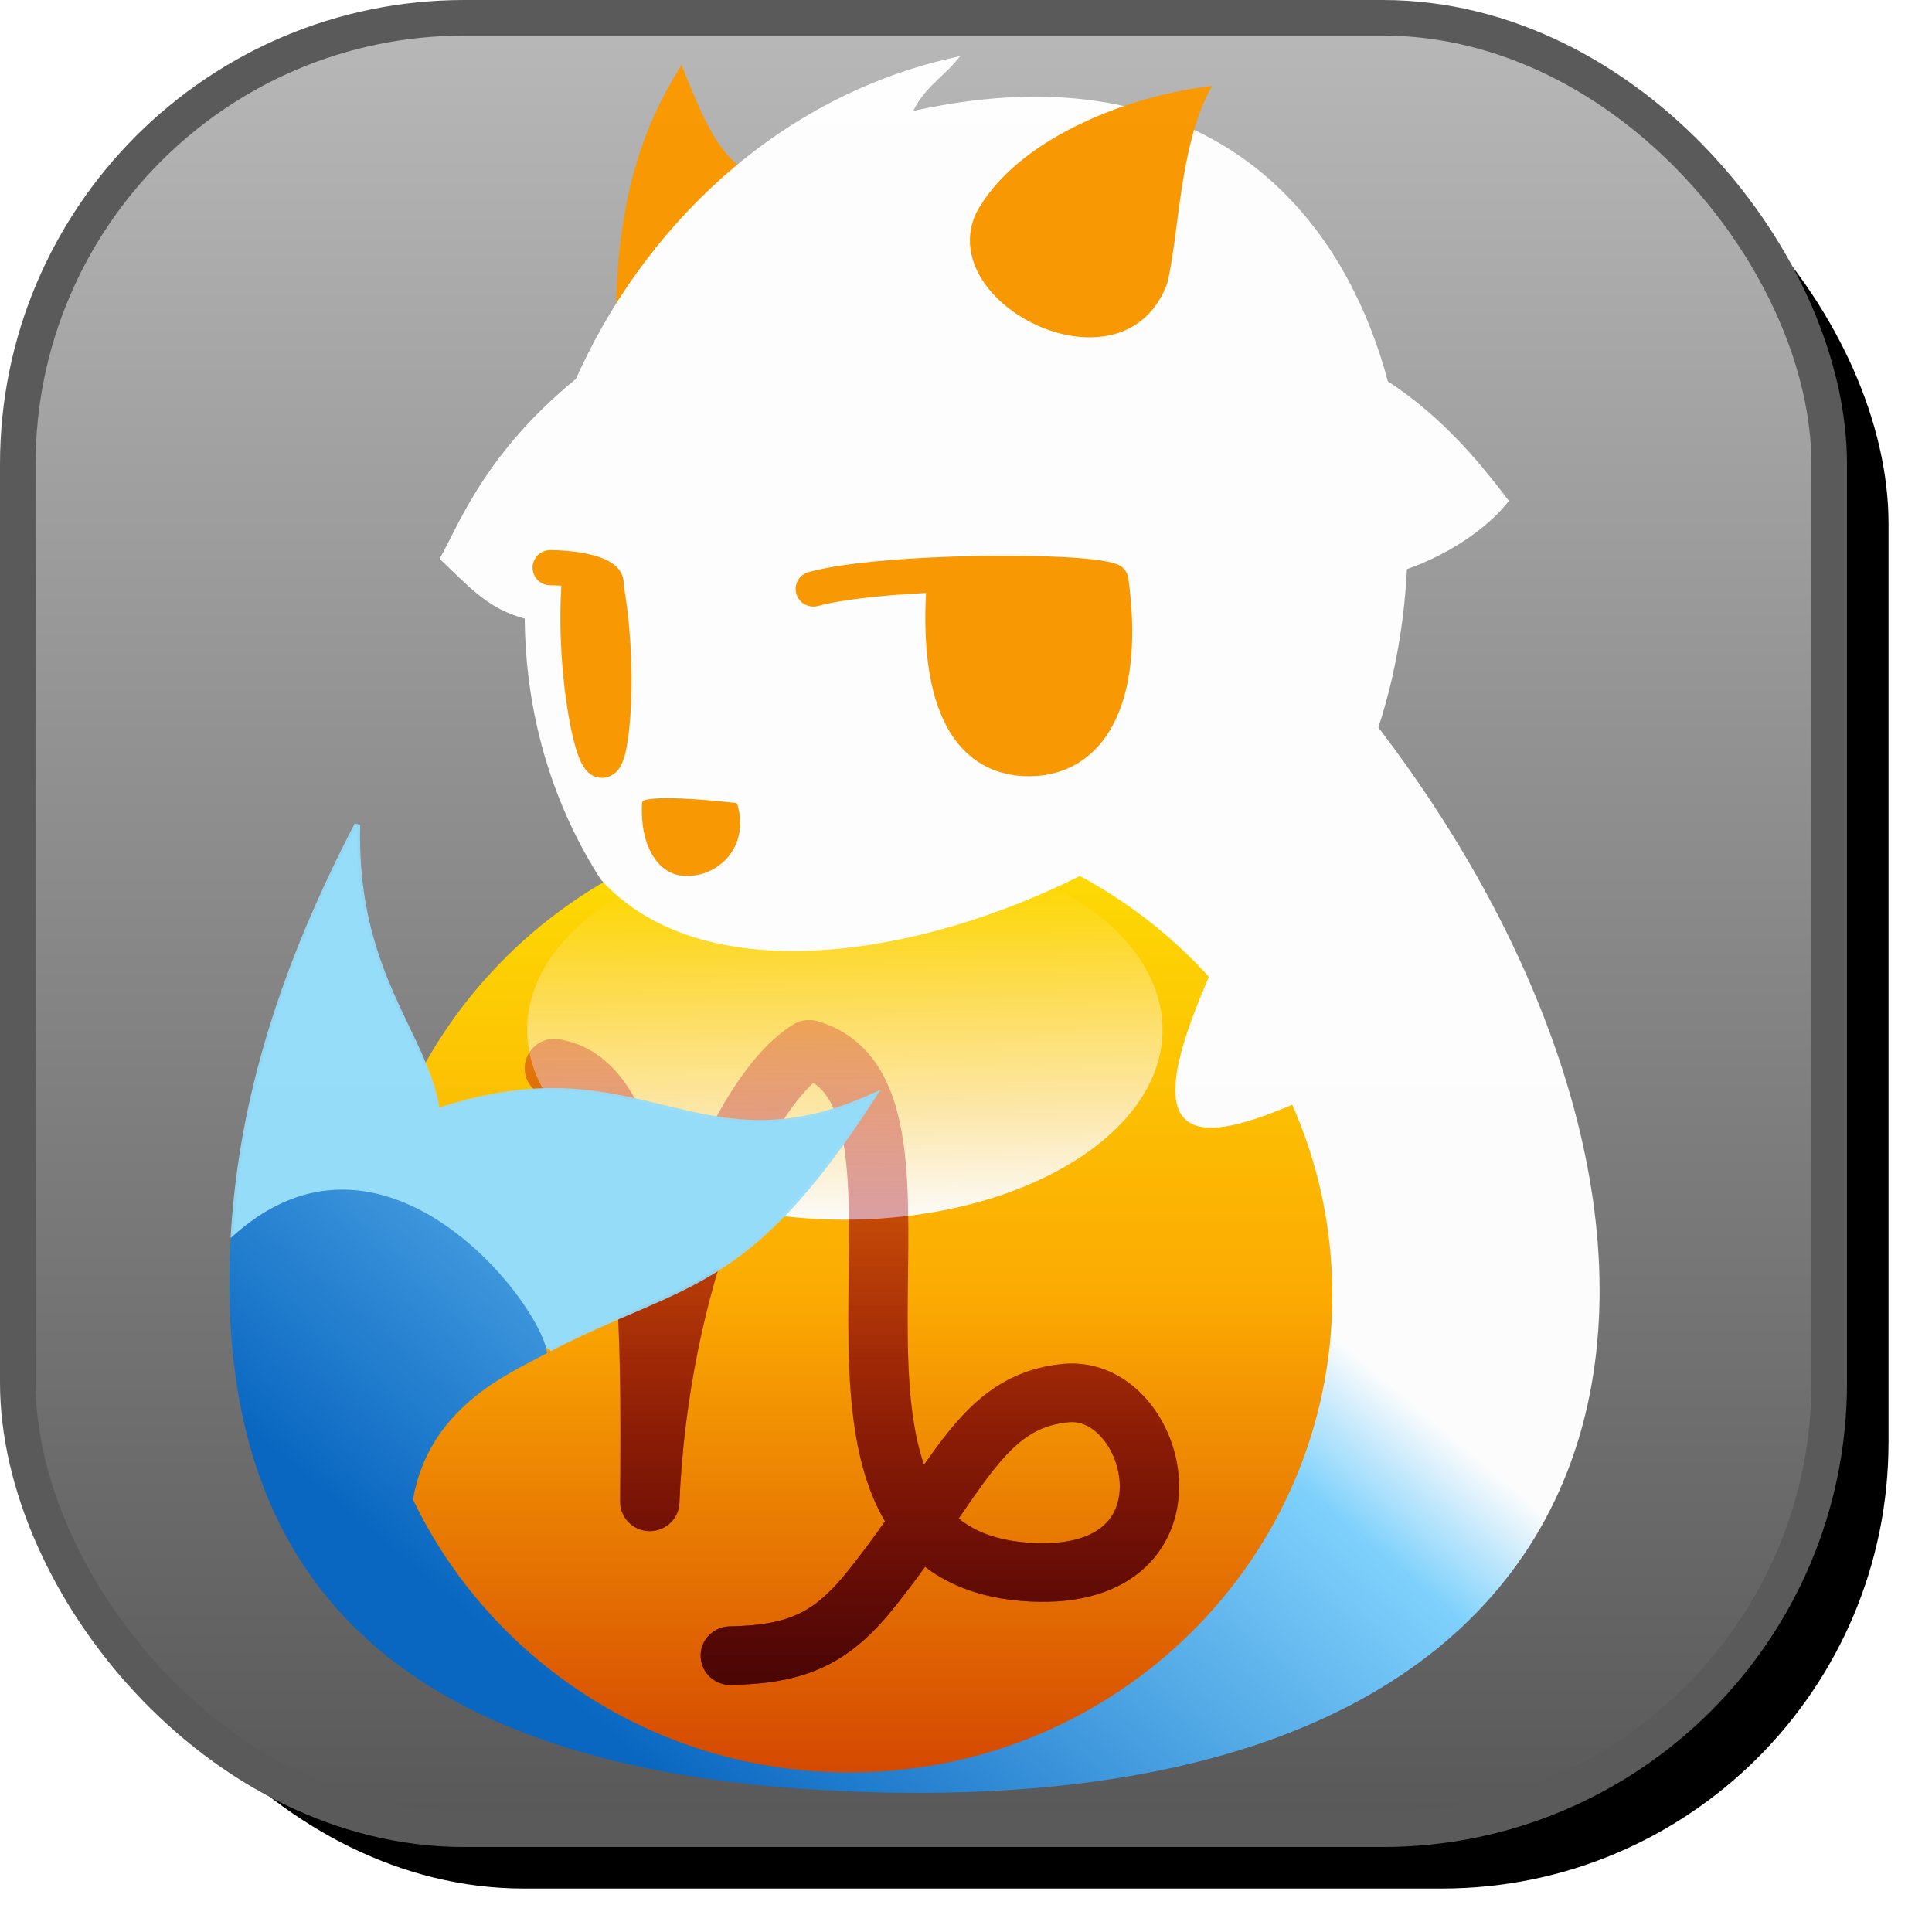 <?xml version="1.0" encoding="UTF-8" standalone="no"?>
<!-- Created with Inkscape (http://www.inkscape.org/) -->

<svg
   xmlns:dc="http://purl.org/dc/elements/1.1/"
   xmlns:cc="http://creativecommons.org/ns#"
   xmlns:rdf="http://www.w3.org/1999/02/22-rdf-syntax-ns#"
   xmlns:svg="http://www.w3.org/2000/svg"
   xmlns="http://www.w3.org/2000/svg"
   xmlns:xlink="http://www.w3.org/1999/xlink"
   xmlns:sodipodi="http://sodipodi.sourceforge.net/DTD/sodipodi-0.dtd"
   xmlns:inkscape="http://www.inkscape.org/namespaces/inkscape"
   id="svg5245"
   version="1.1"
   inkscape:version="0.48.5 r10040"
   width="1628.734"
   height="1628.734"
   sodipodi:docname="capricorn.svg"
   inkscape:export-filename="D:\chiharu\Dropbox\Share\Capricorn_icons\capricorn.png"
   inkscape:export-xdpi="29.467934"
   inkscape:export-ydpi="29.467934">
  <defs
     id="defs5249">
    <linearGradient
       id="linearGradient4056">
      <stop
         style="stop-color:#b8b8b8;stop-opacity:1;"
         offset="0"
         id="stop4058" />
      <stop
         style="stop-color:#595959;stop-opacity:1;"
         offset="1"
         id="stop4060" />
    </linearGradient>
    <linearGradient
       id="linearGradient4032">
      <stop
         style="stop-color:#420003;stop-opacity:1;"
         offset="0"
         id="stop4034" />
      <stop
         style="stop-color:#c80009;stop-opacity:0.219;"
         offset="1"
         id="stop4036" />
    </linearGradient>
    <linearGradient
       id="linearGradient3943">
      <stop
         style="stop-color:#ffff00;stop-opacity:1;"
         offset="0"
         id="stop3945" />
      <stop
         style="stop-color:#ffff00;stop-opacity:0;"
         offset="1"
         id="stop3947" />
    </linearGradient>
    <linearGradient
       id="linearGradient3915">
      <stop
         id="stop3917"
         offset="0"
         style="stop-color:#ffff00;stop-opacity:1;" />
      <stop
         id="stop3919"
         offset="1"
         style="stop-color:#ffff00;stop-opacity:0;" />
    </linearGradient>
    <linearGradient
       id="linearGradient3869">
      <stop
         id="stop3871"
         offset="0"
         style="stop-color:#ffbc00;stop-opacity:1;" />
      <stop
         id="stop3873"
         offset="1"
         style="stop-color:#ff4700;stop-opacity:1;" />
    </linearGradient>
    <linearGradient
       id="linearGradient3859">
      <stop
         style="stop-color:#42a4ff;stop-opacity:1;"
         offset="0"
         id="stop3861" />
      <stop
         style="stop-color:#42a4ff;stop-opacity:0;"
         offset="1"
         id="stop3863" />
    </linearGradient>
    <linearGradient
       inkscape:collect="always"
       id="linearGradient3847">
      <stop
         style="stop-color:#ffffff;stop-opacity:1;"
         offset="0"
         id="stop3849" />
      <stop
         style="stop-color:#ffffff;stop-opacity:0;"
         offset="1"
         id="stop3851" />
    </linearGradient>
    <linearGradient
       id="linearGradient6161">
      <stop
         style="stop-color:#d64700;stop-opacity:1;"
         offset="0"
         id="stop6163" />
      <stop
         id="stop6169"
         offset="0.5"
         style="stop-color:#ffab00;stop-opacity:1;" />
      <stop
         style="stop-color:#ffe100;stop-opacity:1;"
         offset="1"
         id="stop6165" />
    </linearGradient>
    <linearGradient
       id="linearGradient6153">
      <stop
         style="stop-color:#96defc;stop-opacity:1;"
         offset="0"
         id="stop6155" />
      <stop
         style="stop-color:#96defc;stop-opacity:0;"
         offset="1"
         id="stop6157" />
    </linearGradient>
    <linearGradient
       id="linearGradient6119">
      <stop
         style="stop-color:#0867c3;stop-opacity:1;"
         offset="0"
         id="stop6121" />
      <stop
         id="stop6129"
         offset="0.825"
         style="stop-color:#7fd3ff;stop-opacity:1;" />
      <stop
         style="stop-color:#ffffff;stop-opacity:1;"
         offset="1"
         id="stop6123" />
    </linearGradient>
    <linearGradient
       inkscape:collect="always"
       xlink:href="#linearGradient6119"
       id="linearGradient6125"
       x1="736.617"
       y1="1537.001"
       x2="1161.73"
       y2="1039.262"
       gradientUnits="userSpaceOnUse" />
    <linearGradient
       inkscape:collect="always"
       xlink:href="#linearGradient6119"
       id="linearGradient6137"
       x1="736.617"
       y1="1537.001"
       x2="1161.73"
       y2="1039.262"
       gradientUnits="userSpaceOnUse" />
    <linearGradient
       inkscape:collect="always"
       xlink:href="#linearGradient6161"
       id="linearGradient6167"
       x1="945.907"
       y1="1603.039"
       x2="945.907"
       y2="765.529"
       gradientUnits="userSpaceOnUse" />
    <linearGradient
       inkscape:collect="always"
       xlink:href="#linearGradient3847"
       id="linearGradient3853"
       x1="941.025"
       y1="1068.092"
       x2="938.743"
       y2="854.806"
       gradientUnits="userSpaceOnUse" />
    <linearGradient
       inkscape:collect="always"
       xlink:href="#linearGradient4032"
       id="linearGradient4038"
       x1="923.228"
       y1="1491.369"
       x2="923.228"
       y2="911.243"
       gradientUnits="userSpaceOnUse" />
    <linearGradient
       inkscape:collect="always"
       xlink:href="#linearGradient4056"
       id="linearGradient4062"
       x1="963.889"
       y1="87.674"
       x2="963.889"
       y2="1598.958"
       gradientUnits="userSpaceOnUse" />
    <filter
       inkscape:collect="always"
       id="filter3939"
       x="-0.162"
       width="1.324"
       y="-0.157"
       height="1.315"
       color-interpolation-filters="sRGB">
      <feGaussianBlur
         inkscape:collect="always"
         stdDeviation="33.9"
         id="feGaussianBlur3941" />
    </filter>
    <linearGradient
       inkscape:collect="always"
       xlink:href="#linearGradient3847"
       id="linearGradient3836"
       x1="963.017"
       y1="1169.325"
       x2="963.017"
       y2="1038.118"
       gradientUnits="userSpaceOnUse" />
    <linearGradient
       inkscape:collect="always"
       xlink:href="#linearGradient4056"
       id="linearGradient4877"
       gradientUnits="userSpaceOnUse"
       x1="963.889"
       y1="87.674"
       x2="963.889"
       y2="1598.958" />
    <linearGradient
       inkscape:collect="always"
       xlink:href="#linearGradient4032"
       id="linearGradient4879"
       gradientUnits="userSpaceOnUse"
       x1="923.228"
       y1="1491.369"
       x2="923.228"
       y2="911.243" />
    <filter
       inkscape:collect="always"
       id="filter3838"
       color-interpolation-filters="sRGB">
      <feGaussianBlur
         inkscape:collect="always"
         stdDeviation="15.271"
         id="feGaussianBlur3840" />
    </filter>
    <linearGradient
       inkscape:collect="always"
       xlink:href="#linearGradient6161"
       id="linearGradient3868"
       gradientUnits="userSpaceOnUse"
       x1="945.907"
       y1="1603.039"
       x2="945.907"
       y2="765.529" />
    <linearGradient
       inkscape:collect="always"
       xlink:href="#linearGradient4032"
       id="linearGradient3870"
       gradientUnits="userSpaceOnUse"
       x1="923.228"
       y1="1491.369"
       x2="923.228"
       y2="911.243" />
    <linearGradient
       inkscape:collect="always"
       xlink:href="#linearGradient3847"
       id="linearGradient3872"
       gradientUnits="userSpaceOnUse"
       x1="941.025"
       y1="1068.092"
       x2="938.743"
       y2="854.806" />
    <linearGradient
       inkscape:collect="always"
       xlink:href="#linearGradient4032"
       id="linearGradient3874"
       gradientUnits="userSpaceOnUse"
       x1="923.228"
       y1="1491.369"
       x2="923.228"
       y2="911.243" />
    <linearGradient
       inkscape:collect="always"
       xlink:href="#linearGradient6119"
       id="linearGradient3876"
       gradientUnits="userSpaceOnUse"
       x1="736.617"
       y1="1537.001"
       x2="1161.73"
       y2="1039.262" />
    <linearGradient
       inkscape:collect="always"
       xlink:href="#linearGradient6119"
       id="linearGradient3878"
       gradientUnits="userSpaceOnUse"
       x1="736.617"
       y1="1537.001"
       x2="1161.73"
       y2="1039.262" />
  </defs>
  <sodipodi:namedview
     pagecolor="#ffffff"
     bordercolor="#666666"
     borderopacity="1"
     objecttolerance="10"
     gridtolerance="10"
     guidetolerance="10"
     inkscape:pageopacity="0"
     inkscape:pageshadow="2"
     inkscape:window-width="1364"
     inkscape:window-height="680"
     id="namedview5247"
     showgrid="false"
     inkscape:object-nodes="true"
     inkscape:zoom="0.2799099"
     inkscape:cx="625.38602"
     inkscape:cy="728.90652"
     inkscape:window-x="0"
     inkscape:window-y="25"
     inkscape:window-maximized="1"
     inkscape:current-layer="layer1"
     inkscape:snap-global="false"
     showguides="true"
     inkscape:guide-bbox="true"
     fit-margin-top="0"
     fit-margin-left="0"
     fit-margin-right="0"
     fit-margin-bottom="0" />
  <g
     transform="translate(-216.25,-70.417)"
     style="display:inline"
     inkscape:label="シャドウ"
     id="g4591"
     inkscape:groupmode="layer">
    <rect
       rx="376.419"
       ry="376.419"
       y="135.417"
       x="281.25"
       height="1527.084"
       width="1527.084"
       id="rect4593"
       style="fill:#000000;fill-opacity:1;stroke:none;filter:url(#filter3838)" />
  </g>
  <g
     inkscape:groupmode="layer"
     id="layer4"
     inkscape:label="バック"
     style="display:inline"
     transform="translate(-216.25,-70.417)">
    <rect
       style="fill:url(#linearGradient4877);fill-opacity:1;stroke:#5a5a5a;stroke-width:30;stroke-miterlimit:4;stroke-opacity:1;stroke-dasharray:none"
       id="rect4044"
       width="1527.084"
       height="1527.084"
       x="231.25"
       y="85.417"
       ry="376.419"
       rx="376.419" />
  </g>
  <g
     inkscape:groupmode="layer"
     id="layer5"
     inkscape:label="スフィア"
     style="display:inline"
     transform="translate(-216.25,-70.417)" />
  <g
     inkscape:groupmode="layer"
     id="layer1"
     inkscape:label="かぷりこ"
     style="opacity:0.98;display:inline"
     transform="translate(-216.25,-70.417)">
    <g
       id="g3846"
       transform="matrix(1,0,0,0.988,0,19.082)">
      <path
         transform="matrix(0.98,0,0,0.98,5.069,-1.294)"
         d="m 1364.583,1182.292 c 0,230.694 -187.014,417.708 -417.708,417.708 -230.694,0 -417.708,-187.014 -417.708,-417.708 0,-230.694 187.014,-417.708 417.708,-417.708 230.694,0 417.708,187.014 417.708,417.708 z"
         sodipodi:ry="417.70834"
         sodipodi:rx="417.70834"
         sodipodi:cy="1182.2916"
         sodipodi:cx="946.875"
         id="path3152-8"
         style="fill:url(#linearGradient3868);fill-opacity:1;stroke:none;display:inline"
         sodipodi:type="arc" />
      <path
         sodipodi:nodetypes="cccsssc"
         inkscape:connector-curvature="0"
         id="path3984"
         d="m 683.556,963.415 c 83.959,13.586 81.395,218.457 80.486,369.993 7.609,-186.61 76.841,-350.883 134.278,-386.107 137.629,39.813 -42.9,426.746 180.56,445.717 156.389,13.277 115.35,-160.184 35.714,-152.381 -71.668,7.022 -90.295,73.545 -163.108,166.213 -32.984,41.978 -61.227,56.756 -119.581,57.818"
         style="fill:none;stroke:url(#linearGradient3870);stroke-width:50;stroke-linecap:round;stroke-linejoin:round;stroke-miterlimit:4;stroke-opacity:0.792;stroke-dasharray:none;display:inline" />
      <path
         transform="matrix(0.91,0,0,1.346,77.41,-342.036)"
         d="m 1229.545,945.455 c 0,66.525 -131.771,120.455 -294.318,120.455 -162.547,0 -294.318,-53.929 -294.318,-120.455 0,-66.525 131.771,-120.455 294.318,-120.455 162.547,0 294.318,53.929 294.318,120.455 z"
         sodipodi:ry="120.45454"
         sodipodi:rx="294.31818"
         sodipodi:cy="945.45453"
         sodipodi:cx="935.22729"
         id="path3075"
         style="fill:url(#linearGradient3872);fill-opacity:1;stroke:none;display:inline"
         sodipodi:type="arc" />
      <path
         style="fill:none;stroke:url(#linearGradient3874);stroke-width:50;stroke-linecap:round;stroke-linejoin:round;stroke-miterlimit:4;stroke-opacity:0.792;stroke-dasharray:none;display:inline;filter:url(#filter3939)"
         d="m 683.556,963.415 c 83.959,13.586 81.395,218.457 80.486,369.993 7.609,-186.61 76.841,-350.883 134.278,-386.107 137.629,39.813 -42.9,426.746 180.56,445.717 156.389,13.277 115.35,-160.184 35.714,-152.381 -71.668,7.022 -90.295,73.545 -163.108,166.213 -32.984,41.978 -61.227,56.756 -119.581,57.818"
         id="path3869"
         inkscape:connector-curvature="0"
         sodipodi:nodetypes="cccsssc" />
      <path
         sodipodi:nodetypes="cccccssc"
         inkscape:connector-curvature="0"
         d="m 679.219,1202.844 c 114.026,-59.96 165.406,-46.933 272.875,-215.344 -150.057,68.379 -195.395,-45.932 -367.312,12.688 -1.867,-13.559 -6.072,-26.566 -11.5,-39.812 -20.461,-49.933 -58.485,-103.482 -55.812,-204.625 -62.633,121.969 -96.674,232.536 -103.961,345.964 -0.004,0.057 -0.007,0.115 -0.011,0.173 -0.133,2.079 -0.257,4.158 -0.372,6.239"
         style="fill:#96defc;fill-opacity:1;stroke:#96defc;stroke-width:4.902;stroke-linejoin:miter;stroke-miterlimit:4;stroke-opacity:0.941;stroke-dasharray:none;stroke-dashoffset:0"
         id="path5936" />
      <path
         sodipodi:nodetypes="ccc"
         inkscape:connector-curvature="0"
         id="path3942"
         d="m 738.095,312.769 c 2.221,-98.857 25.547,-155.506 52.205,-199.936 14.44,36.655 26.658,65.534 46.652,82.196"
         style="fill:#fa9800;fill-opacity:1;stroke:#fa9800;stroke-width:5;stroke-linecap:butt;stroke-linejoin:miter;stroke-miterlimit:4;stroke-opacity:1;stroke-dasharray:none;display:inline" />
      <path
         sodipodi:nodetypes="ccc"
         inkscape:connector-curvature="0"
         id="path3938"
         d="m 709.396,372.308 c -79.599,63.679 -102.387,124.553 -119.423,156.024 25.547,24.437 40.351,42.584 74.415,50.363"
         style="fill:#ffffff;fill-opacity:1;stroke:#ffffff;stroke-width:5;stroke-linecap:butt;stroke-linejoin:miter;stroke-miterlimit:4;stroke-opacity:1;stroke-dasharray:none;display:inline" />
      <path
         style="fill:url(#linearGradient3876);fill-opacity:1;stroke:url(#linearGradient3878);stroke-width:4.902;stroke-linejoin:miter;stroke-miterlimit:4;stroke-opacity:1;stroke-dasharray:none;stroke-dashoffset:0"
         d="m 932.406,747.781 c 97.003,0 186.152,33.725 256.313,90.094 10.169,8.17 19.939,16.815 29.277,25.903 76.445,74.395 123.911,178.405 123.911,293.503 0,226.16 -183.34,409.5 -409.5,409.5 -147.527,0 -276.824,-78.009 -348.906,-195.031 -7.933,-12.879 -15.162,-26.229 -21.656,-40 13.495,-80.577 82.283,-109.915 112.938,-126.547 -5.221,-28.965 -65.5,-115.263 -143.063,-132.672 -36.829,-8.266 -77.554,-0.982 -118.688,37.047 -15.479,301.598 153.49,462.462 553.25,469.516 C 1650.32,1591.163 1684.531,1081.349 1375.5,673.125"
         id="path5835"
         inkscape:connector-curvature="0"
         sodipodi:nodetypes="ccsccccccccc" />
      <path
         sodipodi:nodetypes="ccc"
         inkscape:connector-curvature="0"
         id="path3936"
         d="m 1264.523,338.099 c 117.46,7.937 187.302,96.825 220.635,141.27 -42.857,53.968 -182.54,117.46 -255.556,0"
         style="fill:#ffffff;fill-opacity:1;stroke:#ffffff;stroke-width:5;stroke-linecap:butt;stroke-linejoin:miter;stroke-miterlimit:4;stroke-opacity:1;stroke-dasharray:none;display:inline" />
      <path
         inkscape:connector-curvature="0"
         id="path5625"
         d="m 1220.032,738.054 c -147.718,113.769 -394.004,176.398 -495.279,62.943 -161.826,-255.99 2.531,-630.41 294.335,-697.089 -10.533,12.491 -28.403,23.761 -37.254,46.263 378.954,-88.474 470.528,287.429 393.68,522.943"
         style="fill:#ffffff;fill-opacity:1;fill-rule:evenodd;stroke:#ffffff;stroke-width:5;stroke-linecap:butt;stroke-linejoin:miter;stroke-miterlimit:4;stroke-opacity:1;stroke-dasharray:none" />
      <path
         sodipodi:nodetypes="cccc"
         inkscape:connector-curvature="0"
         id="path3940"
         d="m 1041.33,235.017 c 32.212,-61.091 123.294,-97.746 192.161,-106.632 -25.547,49.984 -25.6,122.035 -35.544,164.392 -34.564,96.113 -191.05,17.772 -156.616,-57.759 z"
         style="fill:#fa9800;fill-opacity:1;stroke:#fa9800;stroke-width:5;stroke-linecap:butt;stroke-linejoin:miter;stroke-miterlimit:4;stroke-opacity:1;stroke-dasharray:none;display:inline" />
      <path
         sodipodi:nodetypes="cczc"
         inkscape:connector-curvature="0"
         id="path3944"
         d="m 901.989,554.532 c 57.895,-15.956 224.421,-16.793 250.629,-7.117 12.296,90.999 -11.918,151.096 -67.968,151.896 -56.05,0.8 -78.887,-56.6 -72.193,-150.139"
         style="fill:#fa9800;fill-opacity:1;stroke:#fa9800;stroke-width:30;stroke-linecap:round;stroke-linejoin:round;stroke-miterlimit:4;stroke-opacity:1;stroke-dasharray:none;display:inline" />
      <path
         sodipodi:nodetypes="cczc"
         inkscape:connector-curvature="0"
         id="path4012"
         d="m 680.196,536.337 c 28.827,0.349 49.777,7.492 46.521,14.655 12.596,68.563 5.832,150.997 -3.142,149.715 -8.974,-1.282 -25.044,-84.379 -18.285,-159.46"
         style="fill:#fa9800;fill-opacity:1;stroke:#fa9800;stroke-width:30;stroke-linecap:round;stroke-linejoin:round;stroke-miterlimit:4;stroke-opacity:1;stroke-dasharray:none" />
      <path
         sodipodi:nodetypes="ccsc"
         inkscape:connector-curvature="0"
         id="path4014"
         d="m 759.985,737.235 c 10.68,-3.398 43.875,-1.257 75.636,2.288 10.401,37.526 -19.779,60.936 -45.758,56.935 -16.644,-2.563 -31.819,-22.816 -29.877,-59.223 z"
         style="fill:#fa9800;fill-opacity:1;stroke:#fa9800;stroke-width:5;stroke-linecap:round;stroke-linejoin:round;stroke-miterlimit:4;stroke-opacity:1;stroke-dasharray:none;display:inline" />
      <path
         sodipodi:nodetypes="cc"
         inkscape:connector-curvature="0"
         id="path3934"
         d="m 1270.032,817.651 c -127.311,254.715 -40.103,215.313 135.761,125.77"
         style="fill:#ffffff;fill-opacity:1;stroke:#ffffff;stroke-width:5;stroke-linecap:butt;stroke-linejoin:miter;stroke-miterlimit:4;stroke-opacity:1;stroke-dasharray:none;display:inline" />
      <path
         inkscape:connector-curvature="0"
         d="m 1370.677,670.592 c -50.971,22.151 -103.685,41.428 -153.068,66.534 -25.397,21.553 -55.303,36.664 -83.011,54.83 -7.416,8.488 7.047,14.082 12.386,18.636 31.636,19.362 59.003,44.359 86.477,68.977 9.524,6.457 12.137,-9.42 15.858,-15.015 6.668,-13.617 12.868,-27.425 20.562,-40.496 44.01,39.078 87.152,79.615 130.341,119.659 -29.735,16.097 -61.297,29.299 -90,47.33 -5.532,7.873 3.458,17.625 4.739,25.987 31.239,84.068 32.444,179.543 5.602,264.923 -43.155,137.035 -163.524,246.189 -304.791,274.406 -69.568,13.213 -143.153,11.267 -210.379,-12.133 -72.788,-23.797 -139.767,-68.234 -187.452,-128.172 -18.78,-21.633 -33.243,-46.176 -48.457,-70.294 -5.689,-3.365 -8.133,-4.358 -5.645,-11.842 5.674,-52.275 46.482,-93.359 91.776,-116.492 8.011,-5.297 18.22,-7.958 24.608,-15.189 -4.695,-14.378 -15.122,-27.031 -23.466,-39.773 -33.301,-42.325 -76.664,-82.193 -131.283,-92.51 -41.812,-7.668 -85.804,9.921 -114.965,39.24 -2.797,92.443 8.073,188.799 55.792,269.788 46.204,81.566 127.135,138.316 214.902,167.198 96.979,32.04 200.847,39.698 302.364,32.656 149.766,-12.51 299.817,-70.284 404.178,-180.866 106.299,-110.6 156.633,-270.084 137.828,-421.892 -11.381,-101.587 -54.604,-199.121 -122.247,-275.707 -9.745,-10.447 -18.372,-23.297 -30.945,-30.18 l -1.704,0.398 z"
         style="opacity:0.95;fill:none;stroke:none"
         id="path5914" />
      <path
         inkscape:connector-curvature="0"
         id="path6059"
         d="m 1398.218,945.228 c -29.56,14.4 -59.039,29.112 -88.728,43.192 -6.594,6.077 1.456,14.767 2.98,21.503 13.273,35.954 22.78,73.569 25.59,111.977 1.298,37.288 2.785,75.184 -5.55,111.773 -17.858,97.963 -74.184,187.866 -153.471,247.989 -64.297,48.768 -143.257,78.024 -223.754,82.205 -39.655,1.538 -79.588,-0.688 -118.091,-10.553 -106.291,-25.079 -201.143,-95.092 -256.099,-189.696 -4.563,-6.779 -7.544,-15.466 -13.198,-21.068 -6.863,-0.471 -4.412,-4.584 -4.092,-10.417 1.713,-11.07 -6.359,-20.633 -9.189,-30.915 -26.735,-68.854 -32.356,-145.178 -19.535,-217.886 1.818,-5.982 -0.775,-13.718 -7.958,-13.811 -21.985,-2.491 -45.196,-2.442 -65.774,6.734 -18.367,7.597 -35.485,18.792 -49.721,32.514 -2.698,10.267 -0.366,21.796 -1.107,32.553 -1.3,76.604 12.214,154.498 47.39,223.056 35.341,69.963 96.053,125.171 166.367,158.791 89.507,43.329 190.119,56.783 288.708,58.482 33.106,0.869 66.306,-1.539 99.182,-5.248 110.484,-13.748 219.316,-51.442 308.966,-118.378 30.291,-22.9 58.202,-49.261 83.427,-77.509 2.149,-13.111 0.287,-27.038 0.911,-40.459 -0.08,-130.072 0.194,-260.145 -0.298,-390.216 -0.428,-3.407 -3.605,-5.714 -6.957,-4.613 z"
         style="opacity:0;fill:#a28181;fill-opacity:1;stroke:#ffffff;stroke-width:11.905;stroke-linejoin:miter;stroke-miterlimit:4;stroke-opacity:1;stroke-dasharray:none;stroke-dashoffset:0" />
      <path
         inkscape:connector-curvature="0"
         id="path6079"
         d="m 1249.223,802.036 c -32.786,0.128 -65.588,-0.055 -98.363,0.484 -6.974,2.231 -3.474,10.343 1.935,11.979 29.986,18.403 55.268,42.886 80.692,66.89 5.558,5.282 10.791,-2.207 12.016,-7.403 7.476,-17.18 15.572,-34.256 24.554,-50.632 42.949,40.413 86.681,80.723 129.985,120.35 -29.618,16.169 -60.596,29.943 -90.774,44.94 -6.421,5.714 1.433,13.829 2.79,20.201 13.462,36 22.9,73.516 25.93,111.868 1.344,37.279 2.939,75.184 -5.245,111.793 -14.821,82.232 -56.501,158.859 -116.411,217.053 -69.443,67.856 -164.161,109.291 -261.004,114.307 -39.668,1.541 -79.616,-0.682 -118.132,-10.551 -106.291,-25.079 -201.143,-95.092 -256.099,-189.696 -4.563,-6.779 -7.544,-15.466 -13.198,-21.068 -6.863,-0.471 -4.412,-4.584 -4.092,-10.417 1.713,-11.07 -6.359,-20.633 -9.189,-30.915 -26.735,-68.854 -32.356,-145.178 -19.535,-217.886 1.818,-5.982 -0.775,-13.718 -7.958,-13.811 -21.985,-2.491 -45.196,-2.442 -65.774,6.734 -18.367,7.597 -35.485,18.792 -49.721,32.514 -2.698,10.267 -0.366,21.796 -1.107,32.553 -1.3,76.604 12.214,154.498 47.39,223.056 35.341,69.963 96.053,125.171 166.367,158.791 89.507,43.329 190.119,56.783 288.708,58.482 32.775,0.871 65.64,-1.502 98.195,-5.142 114.659,-14.332 228.103,-53.79 319.402,-125.812 70.045,-54.749 125.571,-127.413 159.442,-209.524 4.82,-13.232 12.717,-26.171 10.699,-40.774 -0.361,-112.674 -0.152,-225.396 -0.817,-338.04 -7.83,-19.733 -15.571,-39.745 -25.685,-58.362 -6.248,-4.313 -15.308,-0.918 -22.695,-1.998 -67.436,0.019 -134.871,-0.041 -202.307,0.037 z"
         style="opacity:0;fill:none;stroke:#ffffff;stroke-width:11.905;stroke-linejoin:miter;stroke-miterlimit:4;stroke-opacity:1;stroke-dasharray:none;stroke-dashoffset:0" />
      <path
         inkscape:connector-curvature="0"
         id="path6083"
         d="m 512.355,768.243 c -7.631,4.327 -9.332,14.494 -13.803,21.56 -45.406,96.163 -79.757,199.255 -86.219,305.969 -1.623,5.522 3.54,11.946 9.137,8.371 19.331,-14.803 41.184,-27.441 65.699,-30.804 43.655,-7.117 87.012,12.97 119.159,41.295 28.027,24.046 52.157,53.227 66.183,87.537 5.929,6.888 14.073,-2.585 20.651,-4.274 40.801,-20.454 84.251,-35.675 123.509,-59.044 54.681,-33.635 94.759,-85.766 129.092,-138.914 3.914,-5.189 -2.875,-10.856 -7.812,-7.999 -31.211,10.968 -64.288,18.301 -97.578,15.233 -50.372,-4.132 -98.028,-25.357 -149.035,-25.479 -35.676,-1.976 -71.267,4.568 -104.912,15.826 -8.984,-43.285 -33.836,-80.95 -48.103,-122.359 -12.091,-32.395 -17.752,-67.059 -19.159,-101.711 -0.413,-3.26 -3.387,-6.044 -6.808,-5.208 z"
         style="opacity:0;fill:#ffffff;fill-opacity:1;fill-rule:evenodd;stroke:#ffffff;stroke-width:11.905;stroke-linejoin:miter;stroke-miterlimit:4;stroke-opacity:1;stroke-dasharray:none;stroke-dashoffset:0" />
      <path
         inkscape:connector-curvature="0"
         id="path6085"
         d="m 1371.406,673.203 c -55.132,19.315 -109.217,43.206 -160.766,70.67 -24.021,19.06 -52.441,32.318 -76.699,50.686 1.468,15.697 24.206,18.172 33.598,28.774 26.175,16.906 46.077,42.003 70.565,59.982 14.444,-16.807 18.637,-41.317 31.483,-59.841 44.221,39.162 91.031,80.076 130.734,121.133 -28.841,18 -63.185,28.506 -90.781,47.004 2.349,25.312 17.423,50.493 20.785,76.497 30.316,133.79 -10.751,281.03 -109.191,377.441 -47.521,49.458 -109.272,81.382 -172.537,105.243 -11.752,2.566 -9.896,19.756 2.728,17.341 170.808,-26.19 334.244,-127.283 415.837,-282.809 46.153,-83.802 65.19,-180.4 59.316,-275.629 -3.867,-125.851 -60.325,-248.593 -150.383,-335.711 -1.414,-0.961 -3.104,-1.024 -4.689,-0.781 z"
         style="opacity:0;fill:#ffffff;fill-opacity:1;fill-rule:evenodd;stroke:#ffffff;stroke-width:35.726;stroke-linejoin:miter;stroke-miterlimit:4;stroke-opacity:1;stroke-dasharray:none;stroke-dashoffset:0" />
    </g>
  </g>
</svg>
